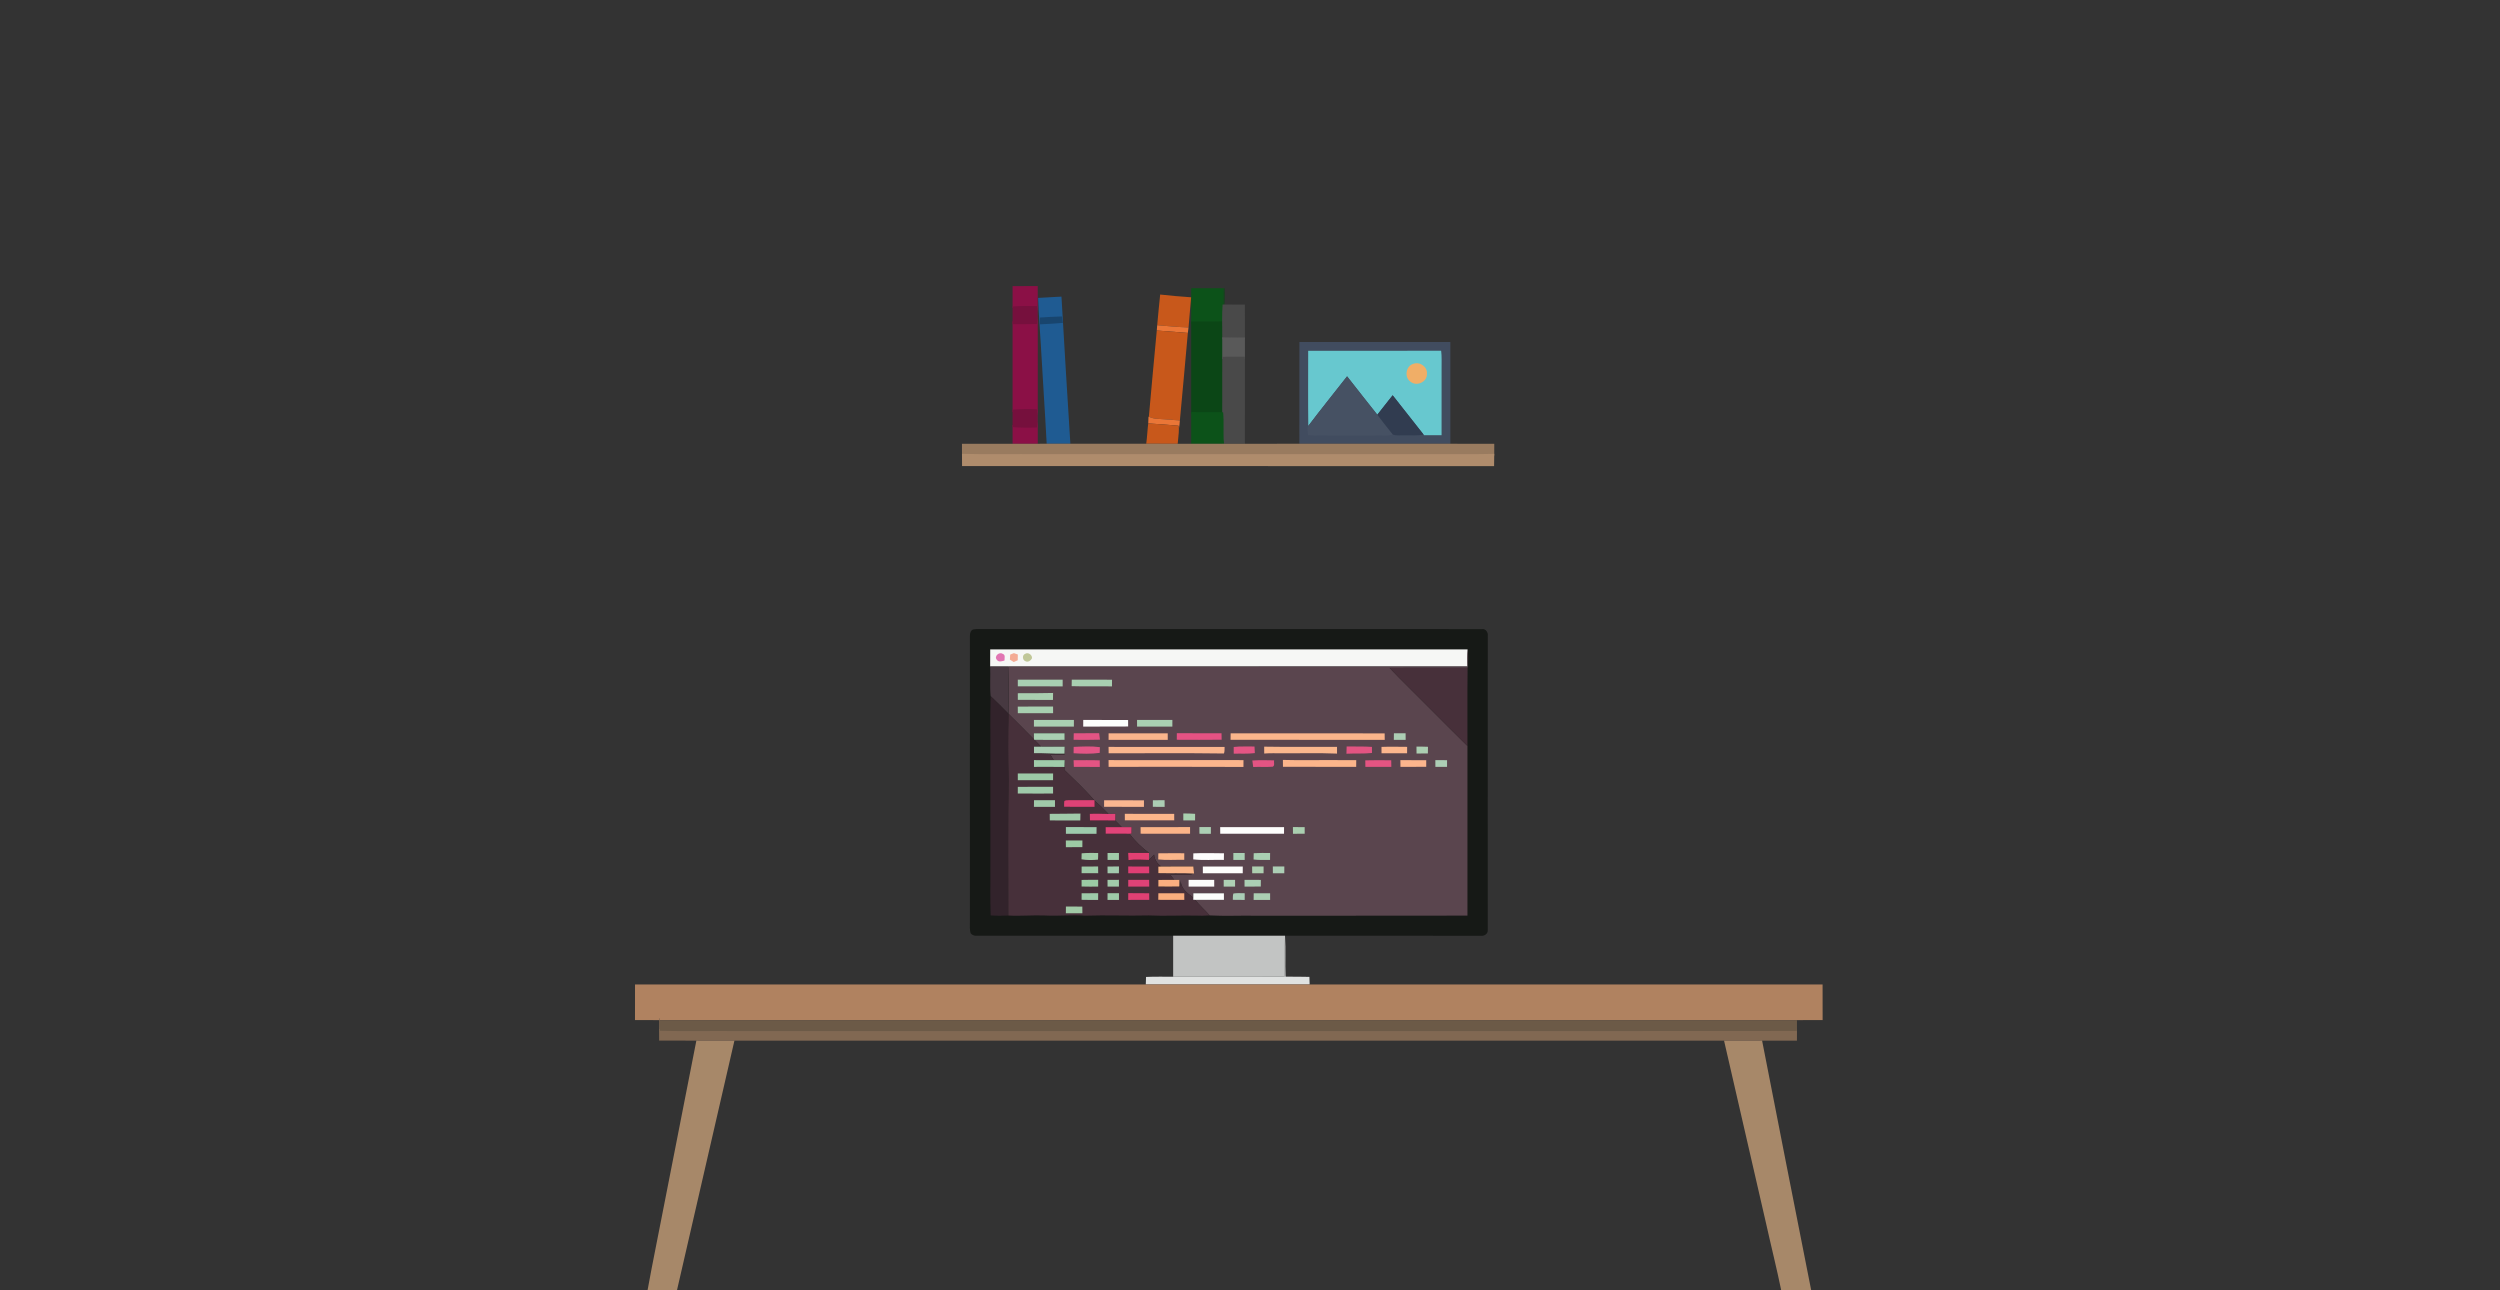 <?xml version="1.0" encoding="UTF-8" standalone="no"?>
<!-- Created with Inkscape (http://www.inkscape.org/) -->

<svg
   xmlns:dc="http://purl.org/dc/elements/1.1/"
   xmlns:cc="http://creativecommons.org/ns#"
   xmlns:rdf="http://www.w3.org/1999/02/22-rdf-syntax-ns#"
   xmlns:svg="http://www.w3.org/2000/svg"
   xmlns="http://www.w3.org/2000/svg"
   xmlns:sodipodi="http://sodipodi.sourceforge.net/DTD/sodipodi-0.dtd"
   xmlns:inkscape="http://www.inkscape.org/namespaces/inkscape"
   width="491.772mm"
   height="253.813mm"
   viewBox="0 0 1742.5 899.338"
   id="svg5494"
   version="1.1"
   inkscape:version="0.91 r13725"
   sodipodi:docname="lay1.svg">
  <rect x="0" y="0" width="1742.5" height="899.338" fill="#333333" stroke="none"/>
  <defs
     id="defs5496" />
  <sodipodi:namedview
     id="base"
     pagecolor="#ffffff"
     bordercolor="#666666"
     borderopacity="1.0"
     inkscape:pageopacity="0.0"
     inkscape:pageshadow="2"
     inkscape:zoom="0.70710678"
     inkscape:cx="973.74711"
     inkscape:cy="446.56377"
     inkscape:document-units="px"
     inkscape:current-layer="g5608"
     showgrid="false"
     inkscape:window-width="1920"
     inkscape:window-height="1027"
     inkscape:window-x="1272"
     inkscape:window-y="-8"
     inkscape:window-maximized="1"
     fit-margin-top="0"
     fit-margin-left="0"
     fit-margin-right="0"
     fit-margin-bottom="0" />
  <g
     inkscape:label="Layer 1"
     inkscape:groupmode="layer"
     id="layer1"
     transform="translate(225.65,-452.064)">
    <g
       id="g5608"
       transform="matrix(1.25,0,0,1.25,-225.65,455.151)">
      <g
         transform="matrix(0.889,0,0,0.889,354.053,-218.592)"
         id="layer1-0"
         inkscape:label="Layer 1">
        <g
           transform="matrix(0.55,0,0,0.55,-0.745,421.911)"
           id="g3706">
          <path
             style="fill:#8b1046"
             inkscape:connector-curvature="0"
             d="m 432.018,1.178 c 9.55,-0.013 19.113,0.013 28.663,-0.013 0.15,59.938 0,119.875 0.05,179.812 -9.575,0.013 -19.137,0 -28.712,0 -0.025,-7.125 -0.013,-14.238 -0.013,-21.35 9.262,0.613 18.562,0.637 27.837,0.287 0.5,-5.15 0.512,-10.338 0.013,-15.488 -9.287,-0.263 -18.575,-0.25 -27.85,0.312 0,-34.45 0,-68.912 0,-103.362 9.275,-0.05 18.55,0.125 27.825,-0.125 0.55,-5.162 0.55,-10.363 -0.013,-15.525 -9.275,-0.212 -18.55,-0.163 -27.812,0.3 0,-8.275 -0.013,-16.562 0.013,-24.85 z"
             id="path3340" />
          <path
             style="fill:#0c5219"
             inkscape:connector-curvature="0"
             d="m 635.693,3.579 c 12.387,0 24.775,-0.013 37.175,0.013 0.037,13.509 -0.013,27.031 -0.662,40.527 -12.162,0.484 -24.337,0.067 -36.513,0.215 -0.075,-13.589 -0.025,-27.166 0,-40.755 z"
             id="path3342" />
          <path
             style="fill:#0b4616"
             inkscape:connector-curvature="0"
             d="m 672.868,3.591 0.863,0.113 c -0.087,6.162 0.212,12.35 -0.225,18.5 -1.012,13.15 -0.225,26.35 -0.4,39.525 0.05,6.675 0.05,13.363 0,20.038 -0.037,32.775 -0.075,65.562 -0.05,98.337 -1.2,-11.062 0.275,-22.188 -0.975,-33.237 -12.125,-0.438 -24.262,0.013 -36.388,-0.237 0,-35.05 0,-70.1 0,-105.15 12.175,-0.138 24.35,0.25 36.513,-0.2 0.65,-12.55 0.7,-25.125 0.662,-37.688 z"
             id="path3344" />
          <path
             style="fill:#c8581b"
             inkscape:connector-curvature="0"
             d="m 596.918,45.766 c 1.238,-11.65 2,-23.35 3.4,-34.975 11.738,1.212 23.5,2.438 35.288,3.15 -0.812,11.488 -2.175,22.913 -2.938,34.4 -11.95,-0.438 -23.85,-1.575 -35.75,-2.575 z"
             id="path3346" />
          <path
             style="fill:#1f5b92"
             inkscape:connector-curvature="0"
             d="m 461.13,14.641 c 8.887,-0.338 17.738,-1.188 26.625,-1.475 3.2,55.95 6.625,111.875 10.137,167.8 -9.012,0.013 -18.012,0.013 -27.012,0 -1.962,-37.75 -4.625,-75.438 -6.688,-113.175 -1.062,-17.712 -2.5,-35.413 -3.062,-53.15 z"
             id="path3348" />
          <path
             style="fill:#494949"
             inkscape:connector-curvature="0"
             d="m 671.505,22.203 c 8.475,0.125 16.95,0.037 25.425,0.062 0.013,13.2 0,26.387 0.013,39.575 -8.613,0.125 -17.225,0.138 -25.837,-0.113 0.175,-13.175 -0.613,-26.375 0.4,-39.525 z"
             id="path3350" />
          <path
             style="fill:#76103d"
             inkscape:connector-curvature="0"
             d="m 432.005,24.376 c 9.262,-0.609 18.538,-0.675 27.812,-0.395 0.562,6.798 0.562,13.645 0.013,20.443 -9.275,0.329 -18.55,0.099 -27.825,0.165 0,-6.732 0,-13.48 0,-20.213 z"
             id="path3352" />
          <path
             style="fill:#18456e"
             inkscape:connector-curvature="0"
             d="m 463.268,37.016 c 8.387,-0.512 16.788,-1.05 25.2,-1.25 0.3,2.462 0.613,4.912 0.925,7.375 -8.675,0.8 -17.375,1.188 -26.075,1.65 -0.4,-2.575 -0.312,-5.188 -0.05,-7.775 z"
             id="path3354" />
          <path
             style="fill:#ea7637"
             inkscape:connector-curvature="0"
             d="m 596.918,45.766 c 11.9,1 23.8,2.138 35.75,2.575 -0.25,2.075 -0.537,4.15 -0.8,6.225 -11.812,-0.925 -23.625,-1.788 -35.425,-2.75 0.15,-2.013 0.312,-4.025 0.475,-6.05 z"
             id="path3356" />
          <path
             style="fill:#c8581b"
             inkscape:connector-curvature="0"
             d="m 596.443,51.816 c 11.8,0.963 23.613,1.825 35.425,2.75 -2.788,33.288 -6.15,66.525 -9.075,99.8 -8.912,-0.662 -17.825,-1.363 -26.75,-1.925 -3.013,-0.113 -5.85,-1.163 -8.637,-2.212 2.888,-32.812 5.963,-65.612 9.037,-98.412 z"
             id="path3358" />
          <path
             style="fill:#595959"
             inkscape:connector-curvature="0"
             d="m 671.105,59.585 c 8.613,0.308 17.225,0.292 25.837,0.139 0,8.158 0,16.301 0,24.46 -8.613,0.123 -17.225,0.123 -25.837,0.077 0.05,-8.22 0.05,-16.455 0,-24.675 z"
             id="path3360" />
          <path
             style="fill:#414c5f"
             inkscape:connector-curvature="0"
             d="m 759.018,180.966 c 0.037,-38.675 -0.062,-77.362 0.05,-116.05 57.388,0.025 114.787,-0.013 172.175,0.025 0.025,38.675 0.025,77.35 0,116.025 -57.413,0.013 -114.812,0.013 -172.225,0 z"
             id="path3362" />
          <path
             style="fill:#67c8cf"
             inkscape:connector-curvature="0"
             d="m 769.23,160.616 c -0.362,-28.55 -0.125,-57.112 -0.125,-85.662 50.55,-0.05 101.088,0.163 151.625,-0.1 0.887,6.775 0.412,13.613 0.512,20.425 0,25.3 0,50.612 -0.013,75.912 -6.65,0.075 -13.287,0.062 -19.938,0.025 -0.138,-0.175 -0.412,-0.525 -0.55,-0.688 -11.85,-14.9 -23.5,-29.938 -35.312,-44.862 -5.838,7.388 -11.6,14.838 -17.488,22.188 -11.6,-14.512 -22.975,-29.2 -34.487,-43.775 -14.725,18.863 -29.8,37.462 -44.225,56.538 z"
             id="path3364" />
          <path
             style="fill:#494949"
             inkscape:connector-curvature="0"
             d="m 671.105,81.766 c 8.613,0.037 17.225,0.037 25.837,-0.062 -0.013,33.087 0.013,66.187 -0.013,99.275 -8.625,0.013 -17.238,0 -25.837,0 l -0.037,-0.875 c -0.025,-32.775 0.013,-65.562 0.05,-98.337 z"
             id="path3366" />
          <path
             style="fill:#f0ae67"
             inkscape:connector-curvature="0"
             d="m 889.08,89.791 c 7.513,-2.825 16.488,3.712 15.438,11.825 0.138,8.988 -11.688,14.225 -18.55,8.725 -7.55,-4.963 -5.638,-18.062 3.112,-20.55 z"
             id="path3368" />
          <path
             style="fill:#465163"
             inkscape:connector-curvature="0"
             d="m 769.23,160.616 c 14.425,-19.075 29.5,-37.675 44.225,-56.538 11.512,14.575 22.887,29.262 34.487,43.775 5.875,7.575 11.65,15.238 17.738,22.637 -2.788,0.625 -5.6,1.25 -8.45,1.163 -19.562,-0.325 -39.138,0 -58.7,-0.15 -9.85,-0.138 -19.712,0.525 -29.525,-0.4 -0.188,-3.45 -1.325,-7.213 0.225,-10.488 z"
             id="path3370" />
          <path
             style="fill:#313c50"
             inkscape:connector-curvature="0"
             d="m 865.43,125.666 c 11.812,14.925 23.462,29.962 35.312,44.862 -7.325,1.525 -14.812,0.562 -22.212,0.838 -4.25,-0.2 -8.825,0.688 -12.85,-0.875 -6.088,-7.4 -11.863,-15.062 -17.738,-22.637 5.888,-7.35 11.65,-14.8 17.488,-22.188 z"
             id="path3372" />
          <path
             style="fill:#76103d"
             inkscape:connector-curvature="0"
             d="m 432.005,142.045 c 9.275,-0.752 18.562,-0.769 27.85,-0.418 0.5,6.887 0.487,13.825 -0.013,20.712 -9.275,0.468 -18.575,0.435 -27.837,-0.384 0,-6.637 0,-13.273 0,-19.91 z"
             id="path3374" />
          <path
             style="fill:#0c5219"
             inkscape:connector-curvature="0"
             d="m 635.693,144.843 c 12.125,0.263 24.262,-0.21 36.388,0.25 1.25,11.624 -0.225,23.327 0.975,34.965 l 0.037,0.92 c -12.475,0.013 -24.938,0.013 -37.4,0 -0.013,-12.045 0,-24.09 0,-36.135 z"
             id="path3376" />
          <path
             style="fill:#ea7637"
             inkscape:connector-curvature="0"
             d="m 586.993,150.078 0.412,0.15 c 2.788,1.05 5.625,2.1 8.637,2.212 8.925,0.562 17.837,1.262 26.75,1.925 -0.2,3.25 -0.537,6.5 -1.137,9.7 -0.125,-0.925 -0.362,-2.775 -0.487,-3.688 -11.463,-1.125 -22.962,-1.837 -34.462,-2.612 0.138,-2.562 0.237,-5.125 0.287,-7.688 z"
             id="path3378" />
          <path
             style="fill:#c8581b"
             inkscape:connector-curvature="0"
             d="m 586.705,157.766 c 11.5,0.775 23,1.488 34.462,2.612 0.125,0.912 0.362,2.763 0.487,3.688 0.013,5.662 -1,11.262 -1.35,16.913 -11.975,0 -23.95,0 -35.913,-0.013 1.1,-7.7 1.337,-15.488 2.312,-23.2 z"
             id="path3380" />
          <path
             style="fill:#997b5f"
             inkscape:connector-curvature="0"
             d="m 497.893,180.966 c 28.825,0.013 57.663,0.025 86.5,0 11.963,0.013 23.938,0.013 35.913,0.013 5.125,0 10.25,0 15.387,0 12.463,0.013 24.925,0.013 37.4,0 8.6,0 17.212,0.013 25.837,0 20.025,-0.013 40.05,0 60.087,-0.013 57.413,0.013 114.812,0.013 172.225,0 16.688,0.037 33.388,-0.025 50.075,0.037 0,4.5 0,9 -0.037,13.5 -27.15,0.662 -54.312,0.113 -81.475,0.287 -145.438,0.013 -290.875,0.013 -436.325,0.013 -29.725,-0.237 -59.45,0.425 -89.175,-0.325 -0.05,-4.5 -0.05,-8.988 -0.037,-13.488 19.25,-0.037 38.5,0 57.75,-0.013 9.575,0 19.137,0.013 28.712,0 3.375,0 6.763,-0.013 10.15,-0.013 9,0.013 18,0.013 27.012,0 z"
             id="path3382" />
          <path
             style="fill:#af8c6c"
             inkscape:connector-curvature="0"
             d="m 374.305,192.478 c 29.725,0.75 59.45,0.087 89.175,0.325 145.45,0 290.887,0 436.325,-0.013 27.163,-0.175 54.325,0.375 81.475,-0.287 -0.025,4.65 -0.05,9.3 -0.163,13.95 -202.25,-0.013 -404.5,0.062 -606.737,-0.037 0,-4.65 0.013,-9.3 -0.075,-13.938 z"
             id="path3384" />
          <path
             style="fill:#161916"
             inkscape:connector-curvature="0"
             d="m 387.255,392.678 c 4.125,-0.75 8.363,-0.275 12.537,-0.375 189.175,0.025 378.363,-0.025 567.538,0.025 4.438,-0.613 7.175,3.938 6.588,7.9 -0.05,111.75 0.062,223.488 -0.05,335.238 0.425,4.287 -3.825,7.138 -7.763,6.588 -74.463,-0.013 -148.925,0 -223.4,-0.013 -42.525,0 -85.062,0 -127.588,0 -74.75,0 -149.5,0 -224.25,0 -2.462,0.188 -4.95,-0.738 -6.55,-2.65 -1.562,-4.088 -0.9,-8.575 -1.025,-12.85 0.05,-108.775 -0.013,-217.562 0.037,-326.337 -0.025,-2.95 0.675,-6.55 3.925,-7.525 z"
             id="path3386" />
          <path
             style="fill:#f6f7f5"
             inkscape:connector-curvature="0"
             d="m 406.48,415.503 c 181.463,-0.037 362.938,0 544.4,-0.013 -0.375,6.487 -0.212,12.988 -0.212,19.488 -174.562,0.075 -349.113,0.025 -523.663,0.05 -6.862,0 -13.713,-0.013 -20.562,-0.013 0.037,-6.5 0.013,-13 0.037,-19.512 z"
             id="path3388" />
          <path
             style="fill:#5a454e"
             inkscape:connector-curvature="0"
             d="m 950.88,415.491 c 0.938,6.963 0.75,14.037 0.025,21.012 -29.663,0.125 -59.325,-0.075 -88.987,0.1 14.075,14.8 28.875,28.913 43.188,43.487 15.238,15.15 30.3,30.475 45.625,45.538 0.05,64.487 0.037,128.963 0,193.45 -80.725,0.212 -161.45,0.013 -242.175,0.113 -17.275,-0.287 -34.562,0.6 -51.812,-0.35 -5.35,-6.1 -11.562,-11.4 -16.6,-17.775 10.963,0.075 21.925,0 32.888,0.037 -0.013,-2.525 -0.025,-5.05 -0.013,-7.562 -11.637,0.013 -23.262,-0.05 -34.888,0.037 -0.025,1.663 -0.075,3.3 -0.062,4.987 -6.5,-4.85 -14.625,-10.4 -14.125,-19.575 -0.263,2.288 -0.562,4.575 -0.963,6.85 l -0.9,0.062 c 0.05,-2.538 0.1,-5.062 0.163,-7.575 -2,-0.025 -3.987,-0.025 -5.975,-0.025 -1.45,-1.913 -2.9,-3.8 -4.35,-5.713 8.975,-1.175 18.363,1.587 27.05,-1.45 -0.3,-2.7 -0.55,-5.4 -0.787,-8.088 -12.238,0.025 -24.475,-0.138 -36.7,0.062 -4.5,-3.275 -7.8,-7.912 -8.1,-13.6 -1.975,2 -3.938,3.987 -5.85,6.05 0.037,-2.663 0.05,-5.312 0.062,-7.95 -8.375,-6.2 -16.062,-13.438 -22.2,-21.875 0.537,-0.05 1.625,-0.15 2.175,-0.2 0.1,-2.475 0.125,-4.938 0.163,-7.4 -3.775,-0.013 -7.55,-0.013 -11.312,0.013 -2.45,-2.487 -4.875,-4.975 -7.287,-7.475 0.05,-2.562 0.1,-5.112 0.163,-7.65 -2.65,0.025 -5.3,0.075 -7.95,0.087 -5.025,-5.338 -10.363,-10.35 -15.812,-15.25 -0.1,-0.125 -0.312,-0.375 -0.425,-0.5 -10.75,-12.075 -22.475,-23.262 -34.1,-34.5 0.05,-1.113 0.1,-2.212 0.15,-3.312 0.113,-2.612 0.2,-5.213 0.287,-7.812 -4.213,-0.037 -8.4,-0.037 -12.6,0 -1.262,-2.1 -2.513,-4.175 -3.775,-6.25 5.362,0.037 10.738,0.175 16.113,-0.15 0.013,-0.25 0.05,-0.738 0.075,-0.988 0.1,-2.663 0.113,-5.312 0.15,-7.963 -8.975,-0.05 -17.938,-0.013 -26.913,-0.025 -2.462,-2.638 -4.975,-5.225 -7.55,-7.737 11.475,0.188 22.95,0.05 34.413,0.037 -0.013,-2.513 -0.025,-5.013 -0.025,-7.513 -11.688,-0.025 -23.375,0.013 -35.062,-0.025 0.025,2.325 0.037,4.65 0.15,6.987 -9.55,-9.838 -19.325,-19.45 -29.038,-29.125 0.212,-17.988 0.225,-35.975 -0.375,-53.962 174.55,-0.025 349.1,0.025 523.663,-0.05 0,-6.5 -0.163,-13 0.212,-19.488 z"
             id="path3390" />
          <path
             style="fill:#e175b2"
             inkscape:connector-curvature="0"
             d="m 414.08,427.353 c -3.65,-3.875 2.725,-9.662 6.7,-6.737 3.388,0.912 1.85,5 2.025,7.537 -2.888,0.825 -6.638,2.25 -8.725,-0.8 z"
             id="path3392" />
          <path
             style="fill:#f4ab94"
             inkscape:connector-curvature="0"
             d="m 429.268,421.403 c 1.413,-0.562 2.812,-1.113 4.225,-1.675 1.488,0.512 2.987,1.038 4.487,1.562 -0.05,2.188 -0.075,4.388 -0.1,6.588 -1.538,0.65 -3.05,1.325 -4.575,2 -1.462,-0.925 -2.925,-1.837 -4.375,-2.75 0.113,-1.913 0.225,-3.825 0.338,-5.725 z"
             id="path3394" />
          <path
             style="fill:#c0c798"
             inkscape:connector-curvature="0"
             d="m 446.268,420.566 c 3.388,-2.275 8.175,1.1 7.888,4.9 -1.212,2.837 -4.912,5.263 -7.838,3.3 -3.212,-1.337 -3.438,-6.95 -0.05,-8.2 z"
             id="path3396" />
          <path
             style="fill:#473941"
             inkscape:connector-curvature="0"
             d="m 406.443,435.016 c 6.85,0 13.7,0.013 20.562,0.013 0.6,17.988 0.588,35.975 0.375,53.962 -6.6,-6.925 -13.55,-13.5 -20.4,-20.175 -1.1,-11.188 -0.05,-22.55 -0.537,-33.8 z"
             id="path3398" />
          <path
             style="fill:#47303a"
             inkscape:connector-curvature="0"
             d="m 861.918,436.603 c 29.663,-0.175 59.325,0.025 88.987,-0.1 -0.4,29.7 -0.037,59.413 -0.175,89.125 -15.325,-15.062 -30.387,-30.387 -45.625,-45.538 -14.312,-14.575 -29.113,-28.688 -43.188,-43.487 z"
             id="path3400" />
          <path
             style="fill:#a8cfb2"
             inkscape:connector-curvature="0"
             d="m 437.943,450.016 c 17.05,-0.037 34.112,-0.025 51.163,-0.013 0,2.55 0,5.1 0.013,7.65 -17.05,-0.113 -34.1,-0.013 -51.15,-0.05 -0.013,-2.525 -0.025,-5.062 -0.025,-7.588 z"
             id="path3402" />
          <path
             style="fill:#a8cfb1"
             inkscape:connector-curvature="0"
             d="m 499.493,449.978 c 15.3,0.037 30.613,-0.025 45.913,0.062 -0.025,2.538 -0.037,5.075 -0.05,7.625 -15.325,-0.263 -30.663,0.225 -45.975,-0.263 0.037,-2.475 0.075,-4.95 0.113,-7.425 z"
             id="path3404" />
          <path
             style="fill:#a9cfb0"
             inkscape:connector-curvature="0"
             d="m 437.955,465.466 c 13.412,0.113 26.825,-0.062 40.225,-0.312 -0.05,2.65 -0.075,5.287 -0.125,7.938 -13.35,-0.087 -26.712,0.013 -40.075,-0.05 -0.013,-2.525 -0.013,-5.05 -0.025,-7.575 z"
             id="path3406" />
          <path
             style="fill:#32232b"
             inkscape:connector-curvature="0"
             d="m 406.98,468.816 c 6.85,6.675 13.8,13.25 20.4,20.175 -0.613,24.988 -0.613,50 0.087,74.987 -0.9,51.65 -0.375,103.338 -0.388,155 -6.7,0.338 -13.4,0.338 -20.087,-0.15 -0.725,-19.5 -0.087,-39.025 -0.325,-58.538 0.025,-40.837 0,-81.662 0.025,-122.5 0.2,-22.988 -0.425,-46 0.287,-68.975 z"
             id="path3408" />
          <path
             style="fill:#a8cfb0"
             inkscape:connector-curvature="0"
             d="m 437.918,480.716 c 13.425,-0.138 26.837,-0.037 40.263,-0.062 0,2.525 0.013,5.062 0.037,7.6 -13.412,-0.037 -26.825,0.025 -40.237,-0.013 -0.025,-2.513 -0.05,-5.025 -0.062,-7.525 z"
             id="path3410" />
          <path
             style="fill:#47303a"
             inkscape:connector-curvature="0"
             d="m 427.38,488.991 c 9.713,9.675 19.488,19.288 29.038,29.125 0.138,0.125 0.4,0.388 0.525,0.512 2.575,2.513 5.088,5.1 7.55,7.737 -2.7,-0.013 -5.388,0.013 -8.075,0.025 -0.013,2.487 -0.013,4.975 -0.013,7.463 11.625,-0.275 23.212,0.938 34.85,0.5 -0.025,0.25 -0.062,0.738 -0.075,0.988 -5.375,0.325 -10.75,0.188 -16.113,0.15 1.262,2.075 2.513,4.15 3.775,6.25 -7.487,0.05 -14.975,0.025 -22.462,-0.025 0,2.575 0.013,5.175 0.013,7.763 11.588,-0.05 23.175,-0.075 34.763,0.075 -0.05,1.1 -0.1,2.2 -0.15,3.312 11.625,11.238 23.35,22.425 34.1,34.5 -9.725,0.013 -19.45,-0.025 -29.175,0.013 -1.725,0.188 -3.875,-0.3 -5.075,1.275 -0.163,2.1 -0.125,4.225 -0.1,6.338 11.6,0.188 23.212,-0.025 34.825,0.037 0,-2.4 0,-4.787 -0.05,-7.162 5.45,4.9 10.787,9.912 15.812,15.25 -7.1,0 -14.213,-0.7 -21.312,-0.1 0.062,2.5 0.125,5.013 0.2,7.525 9.625,0.062 19.262,-0.062 28.9,0.138 2.413,2.5 4.838,4.987 7.287,7.475 -6.125,0.037 -12.25,0.025 -18.363,0.025 0.013,2.5 0.037,5.025 0.062,7.537 9.088,-0.15 18.175,0.138 27.275,0.025 6.138,8.438 13.825,15.675 22.2,21.875 -7.938,-0.1 -15.887,-0.013 -23.825,-0.075 0.1,2.712 0.212,5.45 0.325,8.175 7.8,-0.875 15.625,-0.35 23.438,-0.15 1.913,-2.062 3.875,-4.05 5.85,-6.05 0.3,5.688 3.6,10.325 8.1,13.6 -0.825,0.013 -2.462,0.05 -3.288,0.062 0,2.487 0.013,4.975 0.025,7.463 13.588,0.325 27.188,-0.25 40.75,0.5 -8.688,3.038 -18.075,0.275 -27.05,1.45 1.45,1.913 2.9,3.8 4.35,5.713 -6.013,-0.013 -12.025,-0.013 -18.025,0.05 -0.025,2.513 -0.025,5.037 -0.037,7.562 7.963,0 15.912,0.138 23.875,-0.013 l 0.9,-0.062 c 0.4,-2.275 0.7,-4.562 0.963,-6.85 -0.5,9.175 7.625,14.725 14.125,19.575 -0.013,0.625 -0.025,1.863 -0.037,2.475 0.537,0.013 1.587,0.025 2.112,0.025 5.037,6.375 11.25,11.675 16.6,17.775 -5.65,0.388 -11.312,0.487 -16.962,0.188 -17.488,-0.3 -34.987,0.675 -52.475,-0.175 -24.175,0.637 -48.375,-0.537 -72.55,0.3 -15.412,-1.175 -30.825,0.65 -46.237,-0.225 -13.812,-0.55 -27.637,0.85 -41.438,0.05 0.013,-51.663 -0.512,-103.35 0.388,-155 -0.7,-24.988 -0.7,-50 -0.087,-74.987 z"
             id="path3412" />
          <path
             style="fill:#aacfb2"
             inkscape:connector-curvature="0"
             d="m 456.355,495.891 c 15.188,0.037 30.387,0.013 45.587,0.013 -0.025,2.525 -0.037,5.062 -0.037,7.612 -15.188,-0.05 -30.375,-0.037 -45.562,-0.025 0,-2.538 0,-5.062 0.013,-7.6 z"
             id="path3414" />
          <path
             style="fill:#aacfb2"
             inkscape:connector-curvature="0"
             d="m 573.93,495.891 c 13.425,0.025 26.863,0.013 40.3,0.013 -0.025,2.538 -0.025,5.062 -0.013,7.6 -13.425,-0.025 -26.85,-0.025 -40.263,0.013 -0.013,-2.55 -0.025,-5.088 -0.025,-7.625 z"
             id="path3416" />
          <path
             style="fill:#fdfefd"
             inkscape:connector-curvature="0"
             d="m 512.58,495.941 c 17.05,0.1 34.112,-0.075 51.163,0.087 0,2.45 0.013,4.9 0.037,7.362 -17.075,0.2 -34.163,-0.013 -51.237,0.1 0.013,-2.513 0.013,-5.037 0.037,-7.55 z"
             id="path3418" />
          <path
             style="fill:#a9cfb2"
             inkscape:connector-curvature="0"
             d="m 456.268,511.128 c 11.688,0.037 23.375,0 35.062,0.025 0,2.5 0.013,5 0.025,7.513 -11.463,0.013 -22.938,0.15 -34.413,-0.037 -0.125,-0.125 -0.388,-0.388 -0.525,-0.512 -0.113,-2.337 -0.125,-4.662 -0.15,-6.987 z"
             id="path3420" />
          <path
             style="fill:#e25484"
             inkscape:connector-curvature="0"
             d="m 501.605,518.578 c 0.037,-2.487 0.075,-4.975 0.138,-7.45 9.65,0.013 19.312,-0.025 28.975,-0.1 0.312,2.462 0.625,4.925 0.938,7.4 -10.012,0.362 -20.038,0.212 -30.05,0.15 z"
             id="path3422" />
          <path
             style="fill:#fbb48c"
             inkscape:connector-curvature="0"
             d="m 541.48,518.666 c 0,-2.5 0,-4.987 0.013,-7.475 22.475,0.013 44.95,0 67.438,0.013 -0.013,2.475 0,4.95 0.013,7.438 -22.488,0.037 -44.975,0 -67.463,0.025 z"
             id="path3424" />
          <path
             style="fill:#e55283"
             inkscape:connector-curvature="0"
             d="m 619.305,511.016 c 16.988,0.237 33.987,-0.013 50.975,0.113 0.037,2.45 0.075,4.9 0.125,7.35 -17.05,0.188 -34.087,0.163 -51.138,0.05 0.013,-2.513 0.025,-5.013 0.037,-7.513 z"
             id="path3426" />
          <path
             style="fill:#fbb58b"
             inkscape:connector-curvature="0"
             d="m 680.68,511.203 c 58.55,0 117.088,-0.075 175.637,0.037 0.013,2.45 0.037,4.9 0.075,7.375 -58.6,0.075 -117.213,0.075 -175.812,-0.013 0.025,-2.475 0.062,-4.938 0.1,-7.4 z"
             id="path3428" />
          <path
             style="fill:#acceb4"
             inkscape:connector-curvature="0"
             d="m 866.768,518.628 c 0.025,-2.5 0.062,-4.987 0.1,-7.475 4.438,-0.025 8.887,-0.025 13.338,-0.013 0.013,2.487 0.025,4.987 0.062,7.487 -4.513,0.1 -9.012,0.1 -13.5,0 z"
             id="path3430" />
          <path
             style="fill:#a9ccb2"
             inkscape:connector-curvature="0"
             d="m 456.418,526.391 c 2.688,-0.013 5.375,-0.037 8.075,-0.025 8.975,0.013 17.938,-0.025 26.913,0.025 -0.037,2.65 -0.05,5.3 -0.15,7.963 -11.637,0.438 -23.225,-0.775 -34.85,-0.5 0,-2.487 0,-4.975 0.013,-7.463 z"
             id="path3432" />
          <path
             style="fill:#e35586"
             inkscape:connector-curvature="0"
             d="m 501.655,526.628 c 9.938,-0.35 20,-1.025 29.875,0.325 -0.05,2.163 -0.1,4.338 -0.138,6.513 -9.875,1.413 -19.913,1.062 -29.825,0.438 0.025,-2.438 0.062,-4.85 0.087,-7.275 z"
             id="path3434" />
          <path
             style="fill:#fbb68e"
             inkscape:connector-curvature="0"
             d="m 541.443,526.666 c 44.125,-0.062 88.237,-0.075 132.35,0.037 -0.2,2.487 0.2,5.125 -0.75,7.487 -43.825,-0.625 -87.675,-0.2 -131.5,-0.225 -0.05,-2.438 -0.075,-4.875 -0.1,-7.3 z"
             id="path3436" />
          <path
             style="fill:#e45584"
             inkscape:connector-curvature="0"
             d="m 684.168,526.741 c 7.875,-0.95 15.812,-0.312 23.725,-0.525 0.125,2.5 0.237,5 0.375,7.513 -7.987,1.075 -16.062,0.388 -24.087,0.688 -0.013,-2.562 -0.013,-5.125 -0.013,-7.675 z"
             id="path3438" />
          <path
             style="fill:#fbb78d"
             inkscape:connector-curvature="0"
             d="m 718.918,526.403 c 27.688,0.5 55.375,0.1 83.075,0.2 -0.025,2.562 -0.037,5.125 0,7.7 -21.137,-0.9 -42.312,-0.212 -63.475,-0.4 -6.513,0.037 -13.037,-0.188 -19.55,0.325 -0.037,-2.612 -0.05,-5.225 -0.05,-7.825 z"
             id="path3440" />
          <path
             style="fill:#e35482"
             inkscape:connector-curvature="0"
             d="m 812.73,534.453 c 0.087,-2.775 0.15,-5.537 0.237,-8.3 9.613,0.275 19.25,-0.225 28.863,0.512 -0.013,2.3 0,4.612 0.013,6.925 -9.675,1.05 -19.413,0.362 -29.113,0.863 z"
             id="path3442" />
          <path
             style="fill:#fcb68d"
             inkscape:connector-curvature="0"
             d="m 852.705,526.653 c 9.75,-0.362 19.5,-0.087 29.25,-0.05 -0.037,2.425 -0.05,4.862 -0.062,7.3 -9.713,-0.013 -19.438,-0.1 -29.15,0.013 -0.025,-2.425 -0.037,-4.85 -0.037,-7.263 z"
             id="path3444" />
          <path
             style="fill:#abceb1"
             inkscape:connector-curvature="0"
             d="m 892.593,526.328 c 4.362,-0.013 8.738,0.013 13.113,0.212 -0.05,2.525 -0.087,5.05 -0.113,7.588 -4.312,0.087 -8.625,0.113 -12.925,0.113 -0.05,-2.638 -0.075,-5.275 -0.075,-7.912 z"
             id="path3446" />
          <path
             style="fill:#a0cbaa"
             inkscape:connector-curvature="0"
             d="m 456.38,541.716 c 7.487,0.05 14.975,0.075 22.462,0.025 4.2,-0.037 8.387,-0.037 12.6,0 -0.087,2.6 -0.175,5.2 -0.287,7.812 -11.588,-0.15 -23.175,-0.125 -34.763,-0.075 0,-2.587 -0.013,-5.188 -0.013,-7.763 z"
             id="path3454" />
          <path
             style="fill:#e35483"
             inkscape:connector-curvature="0"
             d="m 501.568,541.841 c 9.95,0.05 19.9,-0.237 29.837,0.175 0.013,2.487 0.025,4.987 0.062,7.487 -9.875,0.05 -19.738,-0.05 -29.613,-0.075 -0.1,-2.538 -0.2,-5.062 -0.287,-7.588 z"
             id="path3456" />
          <path
             style="fill:#fcb58c"
             inkscape:connector-curvature="0"
             d="m 541.455,541.716 c 47.525,0 95.05,0.113 142.588,-0.062 3.75,0.037 7.513,0.125 11.287,0.113 -0.025,2.575 -0.05,5.162 -0.05,7.75 -51.25,-0.287 -102.513,-0.1 -153.775,-0.087 -0.025,-2.575 -0.037,-5.15 -0.05,-7.713 z"
             id="path3458" />
          <path
             style="fill:#e45483"
             inkscape:connector-curvature="0"
             d="m 705.393,542.166 c 8.262,-0.55 16.538,-0.35 24.812,-0.163 -0.463,2.362 1.163,5.925 -1.538,7.237 -7.4,0.613 -14.85,-0.05 -22.262,0.35 -0.3,-2.487 -0.637,-4.963 -1.012,-7.425 z"
             id="path3460" />
          <path
             style="fill:#fcb58b"
             inkscape:connector-curvature="0"
             d="m 740.268,541.516 c 17.913,0.463 35.837,0.15 53.75,0.163 9.975,0.15 19.938,0 29.9,0.1 -0.037,2.538 -0.062,5.075 -0.075,7.625 -27.837,-0.062 -55.663,-0.037 -83.5,-0.013 -0.025,-2.638 -0.037,-5.263 -0.075,-7.875 z"
             id="path3462" />
          <path
             style="fill:#e45482"
             inkscape:connector-curvature="0"
             d="m 834.218,542.003 c 9.863,-0.287 19.738,-0.2 29.6,-0.062 0.037,2.487 0.062,4.987 0.113,7.5 -9.863,0.037 -19.738,0.05 -29.6,0.025 -0.05,-2.5 -0.087,-4.987 -0.113,-7.463 z"
             id="path3464" />
          <path
             style="fill:#fcb58d"
             inkscape:connector-curvature="0"
             d="m 874.243,541.778 c 9.825,-0.037 19.663,-0.075 29.5,0.05 -0.025,2.513 -0.025,5.025 -0.025,7.562 -9.8,0 -19.6,-0.025 -29.387,0.025 -0.05,-2.55 -0.075,-5.1 -0.087,-7.638 z"
             id="path3466" />
          <path
             style="fill:#acceb5"
             inkscape:connector-curvature="0"
             d="m 914.118,541.778 c 4.45,-0.013 8.912,-0.013 13.375,0.025 -0.025,2.525 -0.037,5.062 -0.037,7.6 -4.438,0.037 -8.863,0.037 -13.287,0.062 -0.025,-2.562 -0.05,-5.125 -0.05,-7.688 z"
             id="path3468" />
          <path
             style="fill:#9dc9a7"
             inkscape:connector-curvature="0"
             d="m 437.943,556.991 c 13.425,-0.113 26.837,-0.013 40.263,-0.062 -0.025,2.575 -0.037,5.15 -0.05,7.725 -13.4,-0.025 -26.8,0.037 -40.2,-0.013 -0.013,-2.562 -0.013,-5.112 -0.013,-7.65 z"
             id="path3470" />
          <path
             style="fill:#9fc9a9"
             inkscape:connector-curvature="0"
             d="m 437.955,572.216 c 13.4,-0.05 26.812,0.013 40.212,-0.025 0,2.562 0,5.125 0.013,7.688 -13.425,-0.025 -26.837,0.1 -40.25,-0.037 0,-2.55 0.013,-5.088 0.025,-7.625 z"
             id="path3472" />
          <path
             style="fill:#accdb4"
             inkscape:connector-curvature="0"
             d="m 591.993,587.516 c 4.45,-0.062 8.9,-0.062 13.35,-0.062 0.025,2.538 0.037,5.075 0.075,7.625 -4.5,0 -8.988,-0.025 -13.475,-0.087 0.013,-2.5 0.025,-4.987 0.05,-7.475 z"
             id="path3474" />
          <path
             style="fill:#a0c9a9"
             inkscape:connector-curvature="0"
             d="m 456.343,595.053 c 0.025,-2.55 0.037,-5.088 0.087,-7.625 7.963,0.05 15.938,0.013 23.913,0.013 0,2.538 0,5.075 0,7.625 -8,0.025 -16,-0.025 -24,-0.013 z"
             id="path3476" />
          <path
             style="fill:#de4276"
             inkscape:connector-curvature="0"
             d="m 490.855,588.653 c 1.2,-1.575 3.35,-1.087 5.075,-1.275 9.725,-0.037 19.45,0 29.175,-0.013 0.113,0.125 0.325,0.375 0.425,0.5 0.05,2.375 0.05,4.763 0.05,7.162 -11.613,-0.062 -23.225,0.15 -34.825,-0.037 -0.025,-2.112 -0.062,-4.237 0.1,-6.338 z"
             id="path3478" />
          <path
             style="fill:#fbb690"
             inkscape:connector-curvature="0"
             d="m 536.38,587.541 c 15.15,0.037 30.3,-0.037 45.45,0.037 -0.025,2.475 -0.037,4.963 -0.037,7.45 -15.162,-0.013 -30.312,-0.062 -45.475,-0.013 0.013,-2.5 0.037,-4.987 0.062,-7.475 z"
             id="path3480" />
          <path
             style="fill:#a0caaa"
             inkscape:connector-curvature="0"
             d="m 474.368,603.016 c 11.675,0.125 23.35,-0.388 35.025,-0.325 -0.062,2.625 -0.1,5.25 -0.163,7.875 -11.588,-0.125 -23.188,-0.025 -34.775,-0.05 -0.037,-2.5 -0.062,-5 -0.087,-7.5 z"
             id="path3482" />
          <path
             style="fill:#e24379"
             inkscape:connector-curvature="0"
             d="m 520.03,603.016 c 7.1,-0.6 14.213,0.1 21.312,0.1 2.65,-0.013 5.3,-0.062 7.95,-0.087 -0.062,2.538 -0.113,5.088 -0.163,7.65 -9.637,-0.2 -19.275,-0.075 -28.9,-0.138 -0.075,-2.513 -0.138,-5.025 -0.2,-7.525 z"
             id="path3484" />
          <path
             style="fill:#fcb58a"
             inkscape:connector-curvature="0"
             d="m 559.98,602.991 c 18.775,0.05 37.562,-0.062 56.337,0.037 0,2.462 0.013,4.912 0.025,7.388 -18.762,0.013 -37.538,0.05 -56.312,0 -0.025,-2.475 -0.037,-4.95 -0.05,-7.425 z"
             id="path3486" />
          <path
             style="fill:#a9d0af"
             inkscape:connector-curvature="0"
             d="m 626.693,602.578 c 4.487,-0.037 8.975,0.087 13.463,0.425 -0.025,2.487 -0.05,4.975 -0.05,7.475 -4.475,0.025 -8.938,0.025 -13.4,0.037 -0.025,-2.65 -0.025,-5.3 -0.013,-7.938 z"
             id="path3488" />
          <path
             style="fill:#9dcaac"
             inkscape:connector-curvature="0"
             d="m 492.78,618.078 c 11.662,0.125 23.337,-0.025 35.013,0.087 -0.037,2.513 -0.062,5.037 -0.075,7.575 -11.637,0.013 -23.262,-0.013 -34.9,0 -0.013,-2.562 -0.037,-5.125 -0.037,-7.662 z"
             id="path3490" />
          <path
             style="fill:#e14479"
             inkscape:connector-curvature="0"
             d="m 538.055,618.178 c 6.112,0 12.238,0.013 18.363,-0.025 3.763,-0.025 7.537,-0.025 11.312,-0.013 -0.037,2.462 -0.062,4.925 -0.163,7.4 -0.55,0.05 -1.637,0.15 -2.175,0.2 -9.1,0.113 -18.188,-0.175 -27.275,-0.025 -0.025,-2.513 -0.05,-5.037 -0.062,-7.537 z"
             id="path3492" />
          <path
             style="fill:#fcb488"
             inkscape:connector-curvature="0"
             d="m 577.98,618.166 c 18.812,-0.087 37.612,0 56.425,-0.05 -0.013,2.513 -0.013,5.037 0,7.575 -18.8,0.037 -37.6,0.087 -56.4,-0.037 -0.013,-2.513 -0.025,-5.013 -0.025,-7.487 z"
             id="path3494" />
          <path
             style="fill:#accfb4"
             inkscape:connector-curvature="0"
             d="m 645.03,618.103 c 4.362,0.013 8.738,0.013 13.113,0 -0.013,2.538 -0.025,5.088 -0.025,7.638 -4.35,0 -8.7,-0.013 -13.05,-0.013 -0.025,-2.55 -0.037,-5.1 -0.037,-7.625 z"
             id="path3496" />
          <path
             style="fill:#fefefd"
             inkscape:connector-curvature="0"
             d="m 668.73,618.141 c 24.288,0 48.575,-0.013 72.862,0 -0.025,2.513 -0.05,5.037 -0.05,7.575 -24.25,0.037 -48.5,0 -72.737,0.013 -0.037,-2.538 -0.05,-5.062 -0.075,-7.588 z"
             id="path3498" />
          <path
             style="fill:#aacfb0"
             inkscape:connector-curvature="0"
             d="m 751.693,618.116 c 4.463,-0.013 8.938,-0.013 13.4,0.025 0,2.513 0.013,5.037 0.025,7.562 -4.463,0.05 -8.912,0.037 -13.363,0.037 -0.025,-2.55 -0.05,-5.1 -0.062,-7.625 z"
             id="path3500" />
          <path
             style="fill:#9dcaa4"
             inkscape:connector-curvature="0"
             d="m 492.73,633.353 c 6.3,-0.025 12.588,-0.05 18.887,-0.013 -0.025,2.538 -0.025,5.075 -0.037,7.625 -6.263,0.037 -12.525,0.037 -18.788,0.075 -0.025,-2.575 -0.05,-5.125 -0.062,-7.688 z"
             id="path3502" />
          <path
             style="fill:#a1cba7"
             inkscape:connector-curvature="0"
             d="m 510.755,648.028 c 6.263,-0.562 12.562,-0.425 18.85,-0.388 -0.025,2.525 0.025,5.062 -0.188,7.588 -6.25,0.625 -12.637,0.675 -18.825,-0.35 0.037,-2.3 0.1,-4.575 0.163,-6.85 z"
             id="path3504" />
          <path
             style="fill:#a1cba9"
             inkscape:connector-curvature="0"
             d="m 540.293,647.628 c 4.325,0.013 8.662,0.013 13,0.05 0,2.612 -0.013,5.237 -0.025,7.875 -4.312,0 -8.637,0 -12.938,0 -0.037,-2.65 -0.037,-5.287 -0.037,-7.925 z"
             id="path3506" />
          <path
             style="fill:#e24072"
             inkscape:connector-curvature="0"
             d="m 563.768,647.541 c 7.938,0.062 15.887,-0.025 23.825,0.075 -0.013,2.638 -0.025,5.287 -0.062,7.95 -7.812,-0.2 -15.637,-0.725 -23.438,0.15 -0.113,-2.725 -0.225,-5.463 -0.325,-8.175 z"
             id="path3508" />
          <path
             style="fill:#fbb68a"
             inkscape:connector-curvature="0"
             d="m 598.218,648.016 c 9.863,-0.175 19.725,-0.1 29.587,-0.075 -0.013,2.5 -0.025,5 -0.025,7.5 -9.887,-0.2 -19.812,0.625 -29.663,-0.412 0.025,-2.35 0.062,-4.675 0.1,-7.013 z"
             id="path3510" />
          <path
             style="fill:#fefdfd"
             inkscape:connector-curvature="0"
             d="m 638.13,648.066 c 11.65,-0.55 23.288,-0.175 34.938,-0.075 -0.05,2.513 -0.087,5.025 -0.125,7.55 -11.637,-0.325 -23.35,0.738 -34.925,-0.6 0.037,-2.312 0.075,-4.588 0.113,-6.875 z"
             id="path3512" />
          <path
             style="fill:#a9cfb3"
             inkscape:connector-curvature="0"
             d="m 683.755,647.641 c 4.312,0 8.613,0 12.938,-0.013 0,2.65 0,5.3 0,7.963 -4.312,-0.025 -8.625,-0.037 -12.938,-0.025 -0.013,-2.65 -0.013,-5.287 0,-7.925 z"
             id="path3514" />
          <path
             style="fill:#a9cfb2"
             inkscape:connector-curvature="0"
             d="m 706.968,647.891 c 6.225,-0.35 12.463,-0.275 18.7,-0.237 -0.025,2.638 -0.05,5.287 -0.062,7.938 -6.263,-0.062 -12.55,0.25 -18.788,-0.5 0.037,-2.413 0.1,-4.812 0.15,-7.2 z"
             id="path3516" />
          <path
             style="fill:#9ecaa7"
             inkscape:connector-curvature="0"
             d="m 510.73,663.141 c 6.275,-0.138 12.537,-0.113 18.812,-0.113 0.025,2.562 0.05,5.125 0.075,7.713 -6.312,0.025 -12.613,0.037 -18.913,-0.062 0,-2.525 0.013,-5.037 0.025,-7.537 z"
             id="path3518" />
          <path
             style="fill:#a2c9ad"
             inkscape:connector-curvature="0"
             d="m 540.243,663.078 c 4.375,-0.037 8.738,-0.05 13.113,-0.037 -0.037,2.562 -0.075,5.138 -0.1,7.713 -4.325,-0.013 -8.637,-0.013 -12.95,-0.013 -0.025,-2.562 -0.037,-5.112 -0.062,-7.662 z"
             id="path3520" />
          <path
             style="fill:#df3e74"
             inkscape:connector-curvature="0"
             d="m 563.843,663.053 c 7.95,0.1 15.912,0.025 23.875,0.05 0.025,2.562 0.05,5.112 0.087,7.688 -7.963,-0.025 -15.938,-0.05 -23.9,0.013 -0.037,-2.587 -0.05,-5.162 -0.062,-7.75 z"
             id="path3522" />
          <path
             style="fill:#fbb488"
             inkscape:connector-curvature="0"
             d="m 598.193,663.178 c 0.825,-0.013 2.462,-0.05 3.288,-0.062 12.225,-0.2 24.462,-0.037 36.7,-0.062 0.237,2.688 0.487,5.388 0.787,8.088 -13.562,-0.75 -27.163,-0.175 -40.75,-0.5 -0.013,-2.487 -0.025,-4.975 -0.025,-7.463 z"
             id="path3524" />
          <path
             style="fill:#fefefc"
             inkscape:connector-curvature="0"
             d="m 648.955,663.091 c 15.188,0.013 30.375,0.013 45.55,0 -0.013,2.55 -0.025,5.088 -0.025,7.65 -15.162,-0.05 -30.325,-0.05 -45.487,0.013 -0.013,-2.562 -0.025,-5.112 -0.037,-7.662 z"
             id="path3526" />
          <path
             style="fill:#adcfb0"
             inkscape:connector-curvature="0"
             d="m 705.18,663.053 c 4.362,0 8.713,0 13.075,-0.025 -0.013,2.562 -0.013,5.15 -0.013,7.725 -4.338,0 -8.662,-0.013 -12.988,0 -0.025,-2.575 -0.05,-5.138 -0.075,-7.7 z"
             id="path3528" />
          <path
             style="fill:#acceb5"
             inkscape:connector-curvature="0"
             d="m 728.78,663.041 c 4.375,0.025 8.75,0.013 13.125,-0.013 -0.025,2.562 -0.037,5.138 -0.05,7.713 -4.338,-0.025 -8.675,-0.013 -13.012,0 -0.025,-2.575 -0.05,-5.138 -0.062,-7.7 z"
             id="path3530" />
          <path
             style="fill:#9bcaa4"
             inkscape:connector-curvature="0"
             d="m 510.693,678.366 c 6.3,-0.163 12.613,-0.125 18.925,-0.138 -0.013,2.587 -0.025,5.162 -0.025,7.763 -6.3,0.05 -12.6,0.087 -18.887,-0.1 -0.013,-2.525 -0.013,-5.025 -0.013,-7.525 z"
             id="path3532" />
          <path
             style="fill:#a2caaa"
             inkscape:connector-curvature="0"
             d="m 540.255,678.291 c 4.338,-0.013 8.675,-0.013 13.025,-0.025 -0.013,2.562 -0.013,5.15 0,7.737 -4.338,-0.013 -8.662,-0.037 -12.975,-0.037 -0.025,-2.562 -0.037,-5.125 -0.05,-7.675 z"
             id="path3534" />
          <path
             style="fill:#df4277"
             inkscape:connector-curvature="0"
             d="m 563.918,678.291 c 7.938,0.062 15.887,-0.013 23.825,0.05 0.037,2.525 0.075,5.062 0.113,7.612 -7.987,0.075 -15.988,0.062 -23.975,0.062 0.013,-2.587 0.025,-5.162 0.037,-7.725 z"
             id="path3536" />
          <path
             style="fill:#fbae80"
             inkscape:connector-curvature="0"
             d="m 598.243,678.353 c 6,-0.062 12.012,-0.062 18.025,-0.05 1.988,0 3.975,0 5.975,0.025 -0.062,2.513 -0.113,5.037 -0.163,7.575 -7.963,0.15 -15.912,0.013 -23.875,0.013 0.013,-2.525 0.013,-5.05 0.037,-7.562 z"
             id="path3538" />
          <path
             style="fill:#fcfcfb"
             inkscape:connector-curvature="0"
             d="m 632.755,678.291 c 9.738,0 19.462,0.025 29.188,0 0,2.562 0,5.138 0.013,7.713 -9.725,-0.05 -19.462,0 -29.2,-0.025 0,-2.575 0,-5.125 0,-7.688 z"
             id="path3540" />
          <path
             style="fill:#aed0b4"
             inkscape:connector-curvature="0"
             d="m 672.755,678.291 c 4.325,-0.013 8.65,-0.013 12.975,0 -0.013,2.562 -0.013,5.125 0,7.7 -4.325,-0.013 -8.65,-0.013 -12.963,0.025 0,-2.587 -0.013,-5.162 -0.013,-7.725 z"
             id="path3542" />
          <path
             style="fill:#abcfb4"
             inkscape:connector-curvature="0"
             d="m 696.493,678.316 c 6.213,-0.037 12.425,-0.062 18.637,0.025 -0.037,2.513 -0.05,5.05 -0.062,7.588 -6.188,0.05 -12.363,0.025 -18.538,0.037 -0.013,-2.562 -0.025,-5.112 -0.037,-7.65 z"
             id="path3544" />
          <path
             style="fill:#9ecaa8"
             inkscape:connector-curvature="0"
             d="m 540.28,693.491 c 4.35,0.025 8.688,0.025 13.037,0.037 -0.013,2.538 -0.013,5.088 0,7.65 -4.362,0.013 -8.713,0 -13.05,-0.013 0,-2.562 0,-5.125 0.013,-7.675 z"
             id="path3546" />
          <path
             style="fill:#fcfefc"
             inkscape:connector-curvature="0"
             d="m 638.068,698.566 c -0.013,-1.688 0.037,-3.325 0.062,-4.987 11.625,-0.087 23.25,-0.025 34.888,-0.037 -0.013,2.513 0,5.037 0.013,7.562 -10.963,-0.037 -21.925,0.037 -32.888,-0.037 -0.525,0 -1.575,-0.013 -2.112,-0.025 0.013,-0.613 0.025,-1.85 0.037,-2.475 z"
             id="path3548" />
          <path
             style="fill:#abceb2"
             inkscape:connector-curvature="0"
             d="m 706.968,693.553 c 6.237,-0.05 12.475,-0.025 18.712,0 0,2.55 0,5.088 0.013,7.65 -6.275,-0.05 -12.55,-0.037 -18.812,-0.05 0.025,-2.538 0.062,-5.075 0.087,-7.6 z"
             id="path3550" />
          <path
             style="fill:#9dcba9"
             inkscape:connector-curvature="0"
             d="m 510.718,693.578 c 6.3,-0.075 12.6,-0.062 18.9,-0.062 -0.037,2.538 -0.05,5.088 -0.075,7.65 -6.287,0.013 -12.562,0.087 -18.85,-0.113 0.013,-2.5 0.013,-5 0.025,-7.475 z"
             id="path3552" />
          <path
             style="fill:#e14073"
             inkscape:connector-curvature="0"
             d="m 563.868,701.153 c 0.013,-2.587 0.025,-5.15 0.037,-7.713 7.963,0.1 15.912,0.013 23.875,0.138 0.025,2.5 0.062,5 0.087,7.513 -8,0.125 -16,0.087 -24,0.062 z"
             id="path3554" />
          <path
             style="fill:#faad7d"
             inkscape:connector-curvature="0"
             d="m 598.255,693.603 c 9.85,-0.062 19.7,-0.025 29.55,-0.013 0,2.513 0,5.025 0.037,7.55 -9.9,-0.05 -19.8,0.075 -29.7,-0.075 0.037,-2.5 0.075,-4.987 0.113,-7.463 z"
             id="path3556" />
          <path
             style="fill:#aacdb6"
             inkscape:connector-curvature="0"
             d="m 683.818,693.853 c 4.237,-0.775 8.613,-0.212 12.912,-0.3 -0.013,2.538 -0.025,5.075 -0.025,7.625 -4.513,0 -9.025,-0.013 -13.537,-0.125 0.188,-2.4 -0.225,-4.925 0.65,-7.2 z"
             id="path3558" />
          <path
             style="fill:#a1c9a6"
             inkscape:connector-curvature="0"
             d="m 492.83,708.741 c 6.237,0.013 12.475,-0.025 18.725,0.013 0.013,2.538 0.025,5.075 0.05,7.638 -6.287,0.025 -12.562,0 -18.85,0.025 0.025,-2.562 0.05,-5.125 0.075,-7.675 z"
             id="path3560" />
          <path
             style="fill:#c2c4c3"
             inkscape:connector-curvature="0"
             d="m 615.118,742.041 c 42.525,0 85.062,0 127.588,0 l 0,0.812 c -0.787,15.287 0.025,30.587 -0.512,45.875 -42.35,0.05 -84.713,0.013 -127.075,0.025 0.025,-15.575 0.025,-31.137 0,-46.712 z"
             id="path3562" />
          <path
             style="fill:#e0e2e1"
             inkscape:connector-curvature="0"
             d="m 742.705,742.853 c 0.887,15.275 -0.037,30.587 0.588,45.862 9.062,0.138 18.15,-0.125 27.225,0.225 0.075,2.875 0.15,5.75 0.237,8.65 -62.275,0.013 -124.562,0.013 -186.838,0 0.087,-2.862 0.175,-5.725 0.263,-8.575 10.312,-0.512 20.625,-0.163 30.938,-0.263 42.362,-0.013 84.725,0.025 127.075,-0.025 0.537,-15.287 -0.275,-30.587 0.512,-45.875 z"
             id="path3564" />
          <path
             style="fill:#b08260"
             inkscape:connector-curvature="0"
             d="m 1.43,797.566 c 194.162,0.013 388.325,-0.013 582.487,0.025 62.275,0.013 124.562,0.013 186.838,0 195,-0.037 389.988,-0.013 584.975,-0.025 0.125,13.55 0.062,27.087 0.038,40.638 -9.75,0 -19.488,-0.025 -29.238,0.025 -432.313,0.05 -864.625,0.025 -1296.938,0 l -0.8,0 c -9.137,-0.05 -18.262,-0.025 -27.4,-0.025 -0.025,-13.55 -0.087,-27.087 0.037,-40.638 z"
             id="path3566" />
          <path
             style="fill:#816852"
             inkscape:connector-curvature="0"
             d="m 28.793,836.228 0.8,0 c 0.025,4.062 0.075,8.137 0.15,12.213 28.738,0.662 57.5,0.062 86.25,0.275 255.025,0 510.05,-0.013 765.075,0 148.475,-0.087 296.963,0.138 445.45,-0.113 -0.038,4.338 -0.05,8.688 -0.05,13.037 -13.238,0 -26.488,-0.013 -39.725,0 -14.462,0 -28.925,0 -43.387,0.013 -376.188,-0.025 -752.375,-0.025 -1128.563,0 -14.463,-0.025 -28.938,-0.013 -43.413,-0.013 -14.15,-0.013 -28.312,0 -42.462,-0.013 0.025,-8.463 -0.15,-16.938 -0.125,-25.4 z"
             id="path3568" />
          <path
             style="fill:#6c5a47"
             inkscape:connector-curvature="0"
             d="m 29.593,838.228 c 432.312,0.025 864.625,0.05 1296.937,0 0.013,4.112 0,8.238 -0.012,12.375 -148.488,0.25 -296.975,0.025 -445.45,0.113 -255.025,-0.013 -510.05,0 -765.075,0 -28.75,-0.212 -57.513,0.388 -86.25,-0.275 -0.075,-4.075 -0.125,-8.15 -0.15,-12.213 z"
             id="path3570" />
          <path
             style="fill:#a78869"
             inkscape:connector-curvature="0"
             d="m 1243.355,861.653 c 14.463,-0.013 28.925,-0.013 43.387,-0.013 18.725,95.125 37.15,190.325 56.138,285.4 l -34.188,0 c -5.3,-25.925 -11.8,-51.6 -17.525,-77.425 -15.938,-69.325 -31.962,-138.625 -47.812,-207.963 z"
             id="path3572" />
          <path
             style="fill:#a78869"
             inkscape:connector-curvature="0"
             d="m 71.38,861.641 c 14.475,0 28.95,-0.013 43.413,0.013 -21.887,95.125 -43.737,190.275 -65.688,285.388 l -33.513,0 c 5.775,-32.075 12.5,-63.987 18.613,-96.013 12.412,-63.125 24.775,-126.263 37.175,-189.388 z"
             id="path3574" />
        </g>
      </g>
    </g>
  </g>
</svg>
